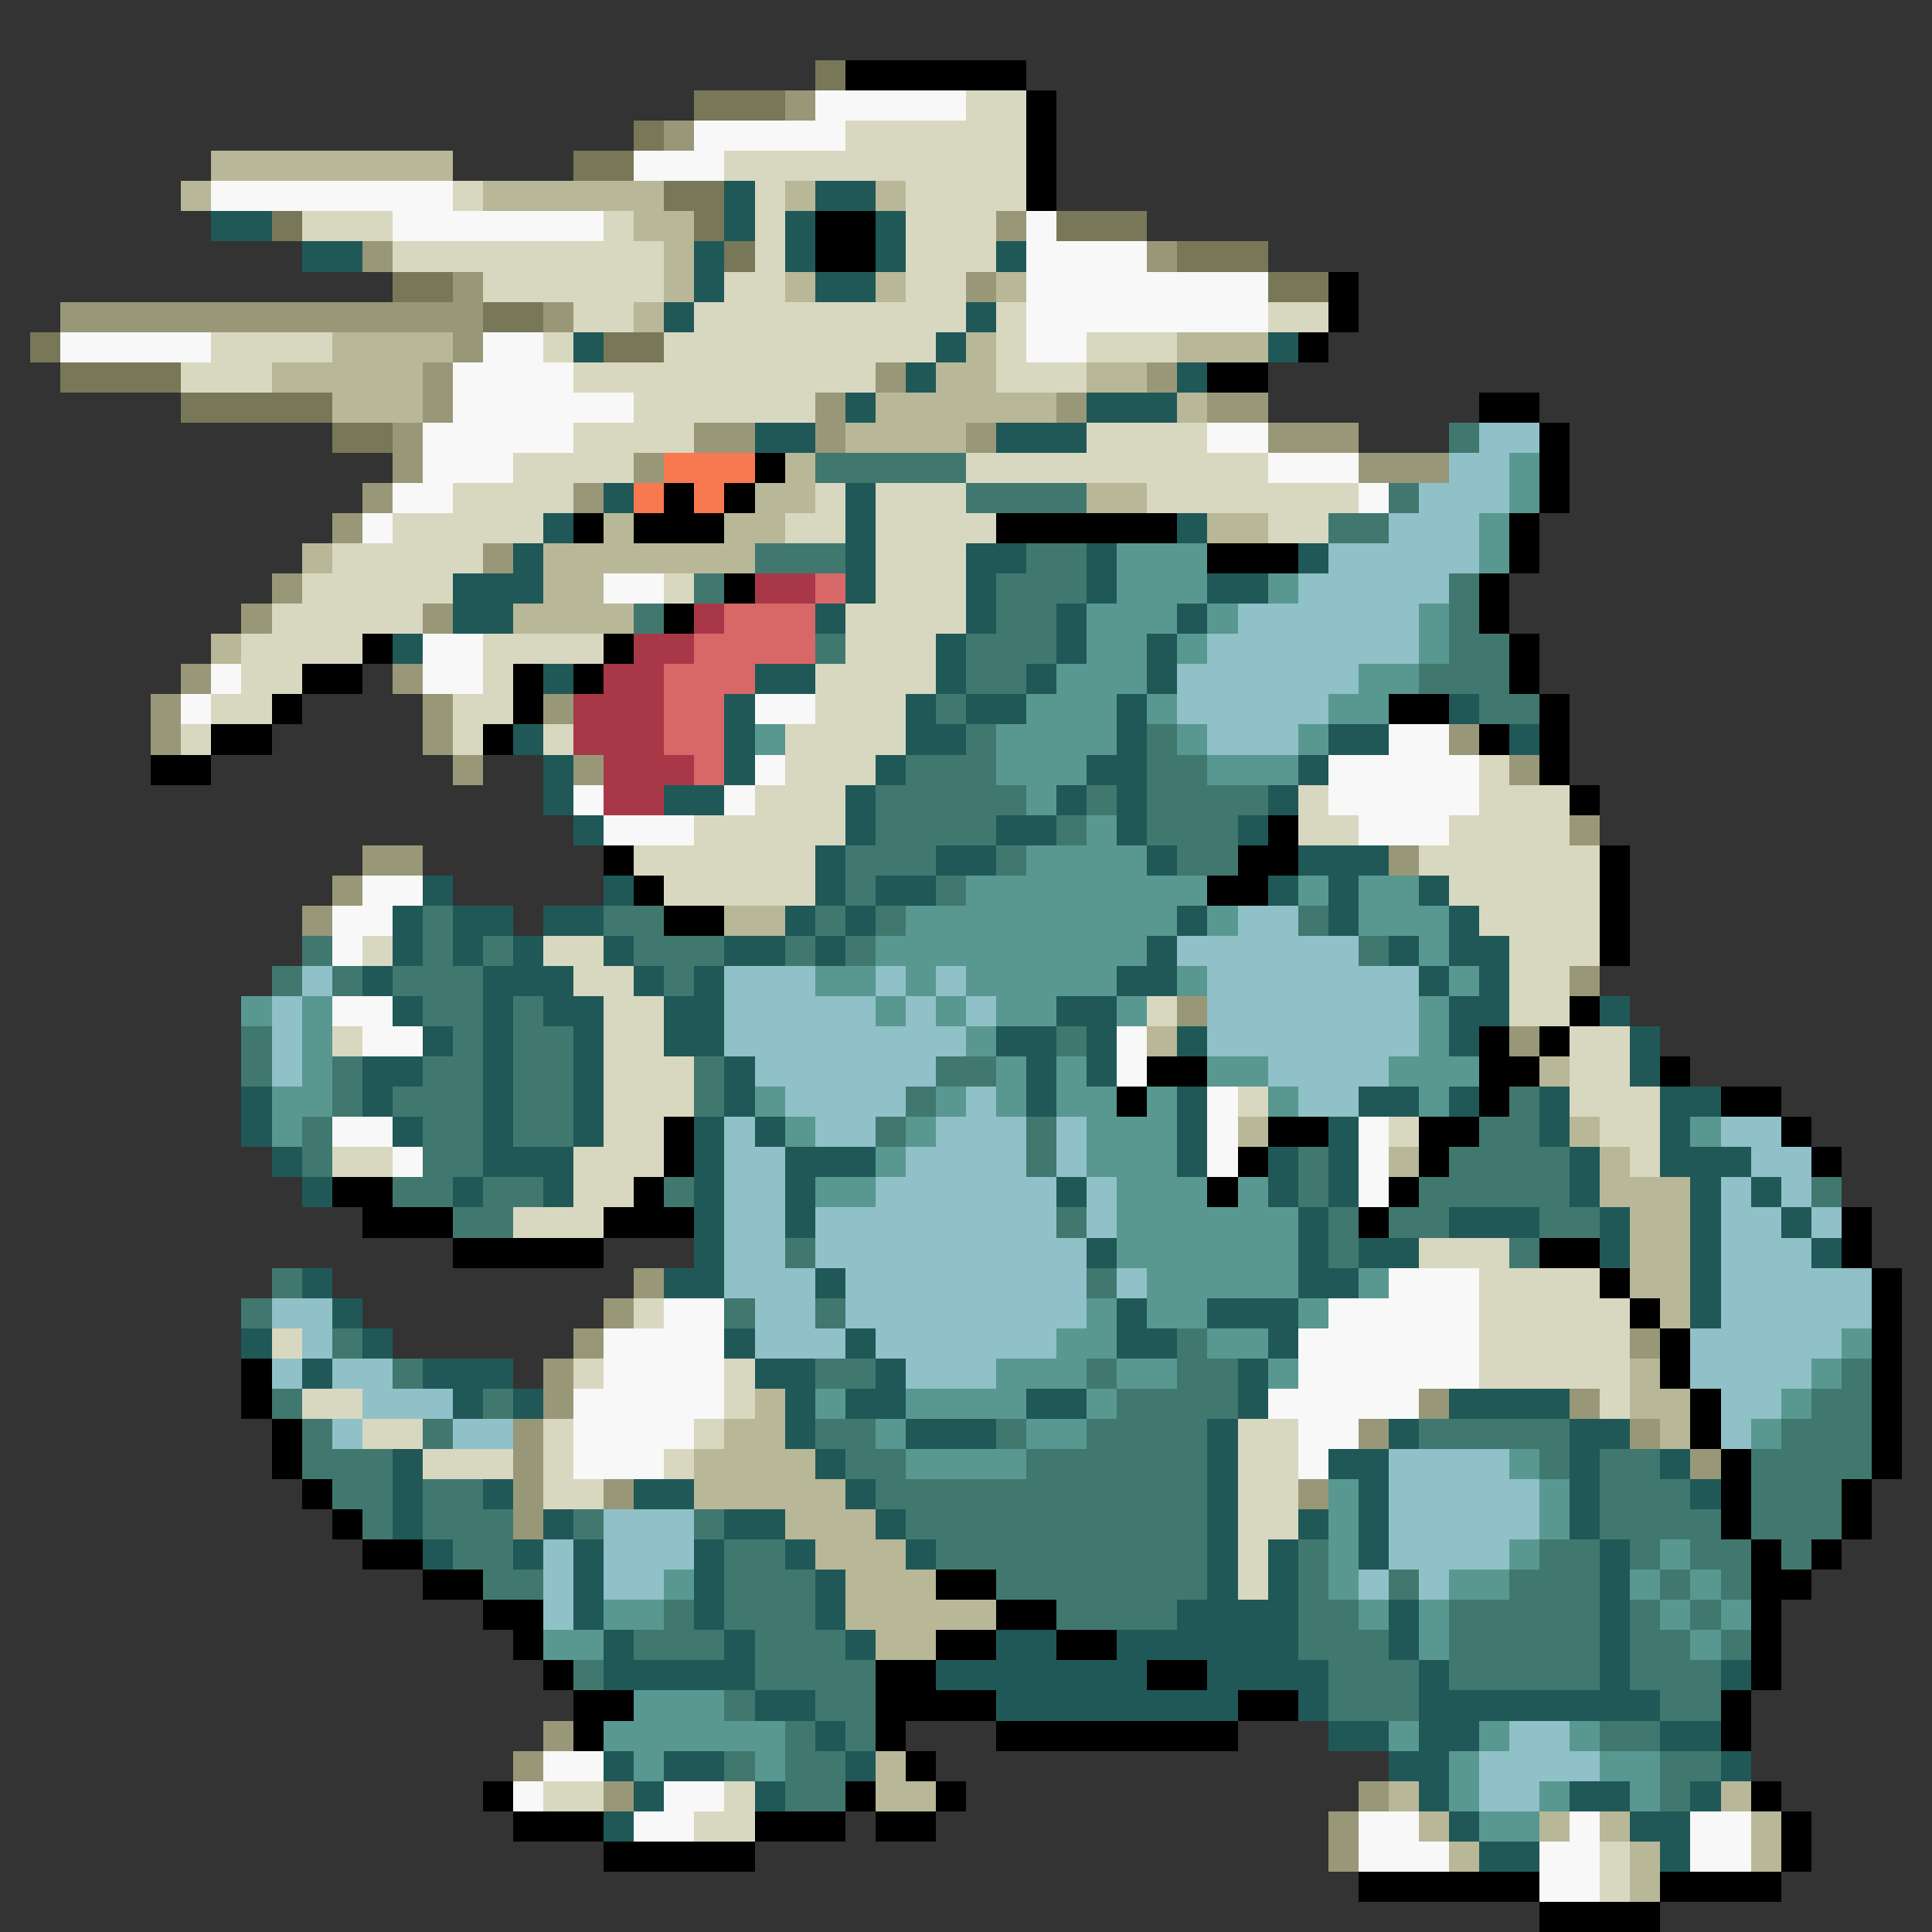 <svg xmlns="http://www.w3.org/2000/svg" viewBox="0 -0.5 64 64" shape-rendering="crispEdges">
<rect x="0" y="-0.5" width="64" height="64" fill="#333333" stroke="none"/>
<path stroke="#787858" d="M27 2h1M23 3h3M21 4h1M19 5h2M22 6h2M9 7h1M23 7h1M35 7h3M24 8h1M39 8h3M13 9h2M42 9h2M16 10h2M1 11h1M20 11h2M2 12h4M6 13h5M11 14h2" />
<path stroke="#000000" d="M28 2h6M34 3h1M34 4h1M34 5h1M34 6h1M27 7h2M27 8h2M44 9h1M44 10h1M43 11h1M40 12h2M49 13h2M51 14h1M25 15h1M51 15h1M22 16h1M24 16h1M51 16h1M19 17h1M21 17h3M33 17h6M50 17h1M40 18h3M50 18h1M24 19h1M49 19h1M22 20h1M49 20h1M12 21h1M20 21h1M50 21h1M10 22h2M17 22h1M19 22h1M50 22h1M9 23h1M17 23h1M46 23h2M51 23h1M7 24h2M16 24h1M49 24h1M51 24h1M5 25h2M51 25h1M52 26h1M42 27h1M20 28h1M41 28h2M53 28h1M21 29h1M40 29h2M53 29h1M22 30h2M53 30h1M53 31h1M52 33h1M49 34h1M51 34h1M38 35h2M49 35h2M55 35h1M37 36h1M49 36h1M57 36h2M22 37h1M42 37h2M47 37h2M59 37h1M22 38h1M41 38h1M47 38h1M60 38h1M11 39h2M21 39h1M40 39h1M46 39h1M12 40h3M20 40h3M45 40h1M61 40h1M15 41h5M51 41h2M61 41h1M53 42h1M62 42h1M54 43h1M62 43h1M55 44h1M62 44h1M8 45h1M55 45h1M62 45h1M8 46h1M56 46h1M62 46h1M9 47h1M56 47h1M62 47h1M9 48h1M57 48h1M62 48h1M10 49h1M57 49h1M61 49h1M11 50h1M57 50h1M61 50h1M12 51h2M58 51h1M60 51h1M14 52h2M31 52h2M58 52h2M16 53h2M33 53h2M58 53h1M17 54h1M31 54h2M35 54h2M58 54h1M18 55h1M29 55h2M38 55h2M58 55h1M19 56h2M29 56h4M41 56h2M57 56h1M19 57h1M29 57h1M33 57h8M57 57h1M30 58h1M16 59h1M28 59h1M31 59h1M58 59h1M17 60h3M25 60h3M29 60h2M59 60h1M20 61h5M59 61h1M45 62h6M55 62h4M51 63h4" />
<path stroke="#989878" d="M26 3h1M22 4h1M33 7h1M12 8h1M38 8h1M15 9h1M32 9h1M2 10h14M18 10h1M15 11h1M14 12h1M29 12h1M38 12h1M14 13h1M27 13h1M35 13h1M40 13h2M13 14h1M23 14h2M27 14h1M32 14h1M42 14h3M13 15h1M21 15h1M45 15h3M12 16h1M19 16h1M11 17h1M16 18h1M9 19h1M8 20h1M14 20h1M6 22h1M13 22h1M5 23h1M14 23h1M18 23h1M5 24h1M14 24h1M48 24h1M15 25h1M19 25h1M50 25h1M52 27h1M12 28h2M46 28h1M11 29h1M10 30h1M52 32h1M39 33h1M50 34h1M21 42h1M20 43h1M19 44h1M54 44h1M18 45h1M18 46h1M47 46h1M52 46h1M17 47h1M45 47h1M54 47h1M17 48h1M56 48h1M17 49h1M20 49h1M43 49h1M17 50h1M18 57h1M17 58h1M20 59h1M45 59h1M44 60h1M44 61h1" />
<path stroke="#f8f8f8" d="M27 3h5M23 4h5M21 5h3M7 6h8M13 7h7M34 7h1M34 8h4M34 9h8M34 10h8M2 11h5M16 11h2M34 11h2M15 12h4M15 13h6M14 14h5M40 14h2M14 15h3M42 15h3M13 16h2M45 16h1M12 17h1M20 19h2M14 21h2M7 22h1M14 22h2M6 23h1M25 23h2M46 24h2M25 25h1M44 25h5M19 26h1M24 26h1M44 26h5M20 27h3M45 27h3M12 29h2M11 30h2M11 31h1M11 33h2M12 34h2M37 34h1M37 35h1M40 36h1M11 37h2M40 37h1M45 37h1M13 38h1M40 38h1M45 38h1M45 39h1M46 42h3M22 43h2M44 43h5M20 44h4M43 44h6M20 45h4M43 45h6M19 46h5M42 46h5M19 47h4M43 47h2M19 48h3M43 48h1M18 58h2M17 59h1M22 59h2M21 60h2M45 60h2M52 60h1M56 60h2M45 61h3M51 61h2M56 61h2M51 62h2" />
<path stroke="#d8d8c0" d="M32 3h2M28 4h6M24 5h10M15 6h1M25 6h1M30 6h4M10 7h3M20 7h1M25 7h1M30 7h3M13 8h9M25 8h1M30 8h3M16 9h6M24 9h2M30 9h2M19 10h2M23 10h9M33 10h1M42 10h2M7 11h4M18 11h1M22 11h9M33 11h1M36 11h3M6 12h3M19 12h10M33 12h3M21 13h6M19 14h4M36 14h4M17 15h4M32 15h10M15 16h4M27 16h1M29 16h3M38 16h7M13 17h5M26 17h2M29 17h4M42 17h2M11 18h5M29 18h3M10 19h5M22 19h1M29 19h3M9 20h5M28 20h4M8 21h4M16 21h4M28 21h3M8 22h2M16 22h1M27 22h4M7 23h2M15 23h2M27 23h3M6 24h1M15 24h1M18 24h1M26 24h4M26 25h3M49 25h1M25 26h3M43 26h1M49 26h3M23 27h5M43 27h2M48 27h4M21 28h6M47 28h6M22 29h5M48 29h5M49 30h4M12 31h1M18 31h2M50 31h3M19 32h2M50 32h2M20 33h2M38 33h1M50 33h2M11 34h1M20 34h2M52 34h2M20 35h3M52 35h2M20 36h3M41 36h1M52 36h3M20 37h2M46 37h1M53 37h2M11 38h2M19 38h3M54 38h1M19 39h2M17 40h3M47 41h3M49 42h4M21 43h1M49 43h5M9 44h1M49 44h5M19 45h1M24 45h1M49 45h5M10 46h2M24 46h1M53 46h1M12 47h2M18 47h1M23 47h1M41 47h2M14 48h3M18 48h1M22 48h1M41 48h2M18 49h2M41 49h2M41 50h2M41 51h1M41 52h1M18 59h2M24 59h1M23 60h2M53 61h1M53 62h1" />
<path stroke="#b8b898" d="M7 5h8M6 6h1M16 6h6M26 6h1M29 6h1M21 7h2M22 8h1M22 9h1M26 9h1M29 9h1M33 9h1M21 10h1M11 11h4M32 11h1M39 11h3M9 12h5M31 12h2M36 12h2M11 13h3M29 13h6M39 13h1M28 14h4M26 15h1M25 16h2M36 16h2M20 17h1M24 17h2M40 17h2M10 18h1M18 18h7M18 19h2M17 20h4M7 21h1M24 30h2M38 34h1M51 35h1M41 37h1M52 37h1M46 38h1M53 38h1M53 39h3M54 40h2M54 41h2M54 42h2M55 43h1M54 45h1M25 46h1M54 46h2M24 47h2M55 47h1M23 48h4M23 49h5M26 50h3M27 51h3M28 52h3M28 53h5M29 54h2M29 58h1M29 59h2M46 59h1M57 59h1M47 60h1M51 60h1M53 60h1M58 60h1M48 61h1M54 61h1M58 61h1M54 62h1" />
<path stroke="#205858" d="M24 6h1M27 6h2M7 7h2M24 7h1M26 7h1M29 7h1M10 8h2M23 8h1M26 8h1M29 8h1M33 8h1M23 9h1M27 9h2M22 10h1M32 10h1M19 11h1M31 11h1M42 11h1M30 12h1M39 12h1M28 13h1M36 13h3M25 14h2M33 14h3M20 16h1M28 16h1M18 17h1M28 17h1M39 17h1M17 18h1M28 18h1M32 18h2M36 18h1M43 18h1M15 19h3M28 19h1M32 19h1M36 19h1M40 19h2M15 20h2M27 20h1M32 20h1M35 20h1M39 20h1M13 21h1M31 21h1M35 21h1M38 21h1M18 22h1M25 22h2M31 22h1M34 22h1M38 22h1M24 23h1M30 23h1M32 23h2M37 23h1M48 23h1M17 24h1M24 24h1M30 24h2M37 24h1M44 24h2M50 24h1M18 25h1M24 25h1M29 25h1M36 25h2M43 25h1M18 26h1M22 26h2M28 26h1M35 26h1M37 26h1M42 26h1M19 27h1M28 27h1M33 27h2M37 27h1M41 27h1M27 28h1M31 28h2M38 28h1M43 28h3M14 29h1M20 29h1M27 29h1M29 29h2M42 29h1M44 29h1M47 29h1M13 30h1M15 30h2M18 30h2M26 30h1M28 30h1M39 30h1M44 30h1M48 30h1M13 31h1M15 31h1M17 31h1M20 31h1M24 31h2M27 31h1M38 31h1M46 31h1M48 31h2M12 32h1M16 32h3M21 32h1M23 32h1M37 32h2M47 32h1M49 32h1M13 33h1M16 33h1M18 33h2M22 33h2M35 33h2M48 33h2M53 33h1M14 34h1M16 34h1M19 34h1M22 34h2M33 34h2M36 34h1M39 34h1M48 34h1M54 34h1M12 35h2M16 35h1M19 35h1M24 35h1M34 35h1M36 35h1M54 35h1M8 36h1M12 36h1M16 36h1M19 36h1M24 36h1M34 36h1M39 36h1M45 36h2M48 36h1M51 36h1M55 36h2M8 37h1M13 37h1M16 37h1M19 37h1M23 37h1M25 37h1M39 37h1M44 37h1M51 37h1M55 37h1M9 38h1M16 38h3M23 38h1M26 38h3M39 38h1M42 38h1M44 38h1M52 38h1M55 38h3M10 39h1M15 39h1M18 39h1M23 39h1M26 39h1M35 39h1M42 39h1M44 39h1M52 39h1M56 39h1M58 39h1M23 40h1M26 40h1M43 40h1M48 40h3M53 40h1M56 40h1M59 40h1M23 41h1M36 41h1M43 41h1M45 41h2M53 41h1M56 41h1M60 41h1M10 42h1M22 42h2M27 42h1M43 42h2M56 42h1M11 43h1M37 43h1M40 43h3M56 43h1M8 44h1M12 44h1M24 44h1M28 44h1M37 44h2M42 44h1M10 45h1M14 45h3M25 45h2M29 45h1M41 45h1M15 46h1M17 46h1M26 46h1M28 46h2M34 46h2M41 46h1M48 46h4M26 47h1M30 47h3M40 47h1M46 47h1M52 47h2M13 48h1M27 48h1M40 48h1M44 48h2M52 48h1M55 48h1M13 49h1M16 49h1M21 49h2M28 49h1M40 49h1M45 49h1M52 49h1M56 49h1M13 50h1M18 50h1M24 50h2M29 50h1M40 50h1M43 50h1M45 50h1M52 50h1M14 51h1M17 51h1M19 51h1M23 51h1M26 51h1M30 51h1M40 51h1M42 51h1M45 51h1M53 51h1M19 52h1M23 52h1M27 52h1M40 52h1M42 52h1M53 52h1M19 53h1M23 53h1M27 53h1M39 53h4M46 53h1M53 53h1M20 54h1M24 54h1M28 54h1M33 54h2M37 54h6M46 54h1M53 54h1M20 55h5M31 55h7M40 55h4M47 55h1M53 55h1M57 55h1M25 56h2M33 56h8M43 56h1M47 56h8M27 57h1M44 57h2M47 57h2M55 57h2M20 58h1M22 58h2M28 58h1M46 58h2M57 58h1M21 59h1M25 59h1M47 59h1M52 59h2M56 59h1M20 60h1M48 60h1M54 60h2M49 61h2M55 61h1" />
<path stroke="#407870" d="M48 14h1M27 15h5M32 16h4M46 16h1M44 17h2M25 18h3M34 18h2M23 19h1M33 19h3M48 19h1M21 20h1M33 20h2M48 20h1M27 21h1M32 21h3M48 21h2M32 22h2M47 22h3M31 23h1M49 23h2M32 24h1M38 24h1M30 25h3M38 25h2M29 26h5M36 26h1M38 26h4M29 27h4M35 27h1M38 27h3M28 28h3M33 28h1M39 28h2M28 29h1M31 29h1M14 30h1M20 30h2M27 30h1M29 30h1M43 30h1M10 31h1M14 31h1M16 31h1M21 31h3M26 31h1M28 31h1M45 31h1M9 32h1M11 32h1M13 32h3M22 32h1M14 33h2M17 33h1M8 34h1M15 34h1M17 34h2M35 34h1M8 35h1M11 35h1M14 35h2M17 35h2M23 35h1M31 35h2M11 36h1M13 36h3M17 36h2M23 36h1M30 36h1M50 36h1M10 37h1M14 37h2M17 37h2M29 37h1M34 37h1M49 37h2M10 38h1M14 38h2M34 38h1M43 38h1M48 38h4M13 39h2M16 39h2M22 39h1M43 39h1M47 39h5M60 39h1M15 40h2M35 40h1M44 40h1M46 40h2M51 40h2M26 41h1M44 41h1M50 41h1M9 42h1M36 42h1M8 43h1M24 43h1M27 43h1M11 44h1M39 44h1M13 45h1M27 45h2M36 45h1M39 45h2M61 45h1M9 46h1M16 46h1M37 46h4M60 46h2M10 47h1M14 47h1M27 47h2M33 47h1M36 47h4M47 47h5M59 47h3M10 48h3M28 48h2M34 48h6M51 48h1M53 48h2M58 48h4M11 49h2M14 49h2M29 49h11M53 49h3M58 49h3M12 50h1M14 50h3M19 50h1M23 50h1M30 50h10M53 50h4M58 50h3M15 51h2M24 51h2M31 51h9M43 51h1M51 51h2M54 51h1M56 51h2M59 51h1M16 52h2M24 52h3M33 52h7M43 52h1M46 52h1M50 52h3M55 52h1M57 52h1M22 53h1M24 53h3M35 53h4M43 53h2M48 53h5M54 53h1M56 53h1M21 54h3M25 54h3M43 54h3M48 54h5M54 54h2M57 54h1M19 55h1M25 55h4M44 55h3M48 55h5M54 55h3M24 56h1M27 56h2M44 56h3M55 56h2M26 57h1M28 57h1M53 57h2M24 58h1M26 58h2M55 58h2M26 59h2M55 59h1" />
<path stroke="#90c0c8" d="M49 14h2M48 15h2M47 16h3M46 17h3M44 18h5M43 19h5M41 20h6M40 21h7M39 22h6M39 23h5M40 24h3M41 30h2M39 31h6M10 32h1M24 32h3M29 32h1M31 32h1M40 32h7M9 33h1M24 33h5M30 33h1M32 33h1M40 33h7M9 34h1M24 34h8M40 34h7M9 35h1M25 35h6M42 35h4M26 36h4M32 36h1M43 36h2M24 37h1M27 37h2M31 37h3M35 37h1M57 37h2M24 38h2M30 38h4M35 38h1M58 38h2M24 39h2M29 39h6M36 39h1M57 39h1M59 39h1M24 40h2M27 40h8M36 40h1M57 40h2M60 40h1M24 41h2M27 41h9M57 41h3M24 42h3M28 42h8M37 42h1M57 42h5M9 43h2M25 43h2M28 43h8M57 43h5M10 44h1M25 44h3M29 44h6M56 44h5M9 45h1M11 45h2M30 45h3M56 45h4M12 46h3M57 46h2M11 47h1M15 47h2M57 47h1M46 48h4M46 49h5M20 50h3M46 50h5M18 51h1M20 51h3M46 51h4M18 52h1M20 52h2M45 52h1M47 52h1M18 53h1M50 57h2M49 58h4M49 59h2" />
<path stroke="#f87850" d="M22 15h3M21 16h1M23 16h1" />
<path stroke="#589890" d="M50 15h1M50 16h1M49 17h1M37 18h3M49 18h1M37 19h3M42 19h1M36 20h3M40 20h1M47 20h1M36 21h2M39 21h1M47 21h1M35 22h3M45 22h2M34 23h3M38 23h1M44 23h2M25 24h1M33 24h4M39 24h1M43 24h1M33 25h3M40 25h3M34 26h1M36 27h1M34 28h4M32 29h8M43 29h1M45 29h2M30 30h9M40 30h1M45 30h3M29 31h9M47 31h1M27 32h2M30 32h1M32 32h5M39 32h1M48 32h1M8 33h1M10 33h1M29 33h1M31 33h1M33 33h2M37 33h1M47 33h1M10 34h1M32 34h1M47 34h1M10 35h1M33 35h1M35 35h1M40 35h2M46 35h3M9 36h2M25 36h1M31 36h1M33 36h1M35 36h2M38 36h1M42 36h1M47 36h1M9 37h1M26 37h1M30 37h1M36 37h3M56 37h1M29 38h1M36 38h3M27 39h2M37 39h3M41 39h1M37 40h6M37 41h6M38 42h5M45 42h1M36 43h1M38 43h2M43 43h1M35 44h2M40 44h2M61 44h1M33 45h3M37 45h2M42 45h1M60 45h1M27 46h1M30 46h4M36 46h1M59 46h1M29 47h1M34 47h2M58 47h1M30 48h4M50 48h1M44 49h1M51 49h1M44 50h1M51 50h1M44 51h1M50 51h1M55 51h1M22 52h1M44 52h1M48 52h2M54 52h1M56 52h1M20 53h2M45 53h1M47 53h1M55 53h1M57 53h1M18 54h2M47 54h1M56 54h1M21 56h3M20 57h6M46 57h1M49 57h1M52 57h1M21 58h1M25 58h1M48 58h1M53 58h2M48 59h1M51 59h1M54 59h1M49 60h2" />
<path stroke="#a83848" d="M25 19h2M23 20h1M21 21h2M20 22h2M19 23h3M19 24h3M20 25h3M20 26h2" />
<path stroke="#d86868" d="M27 19h1M24 20h3M23 21h4M22 22h3M22 23h2M22 24h2M23 25h1" />
</svg>